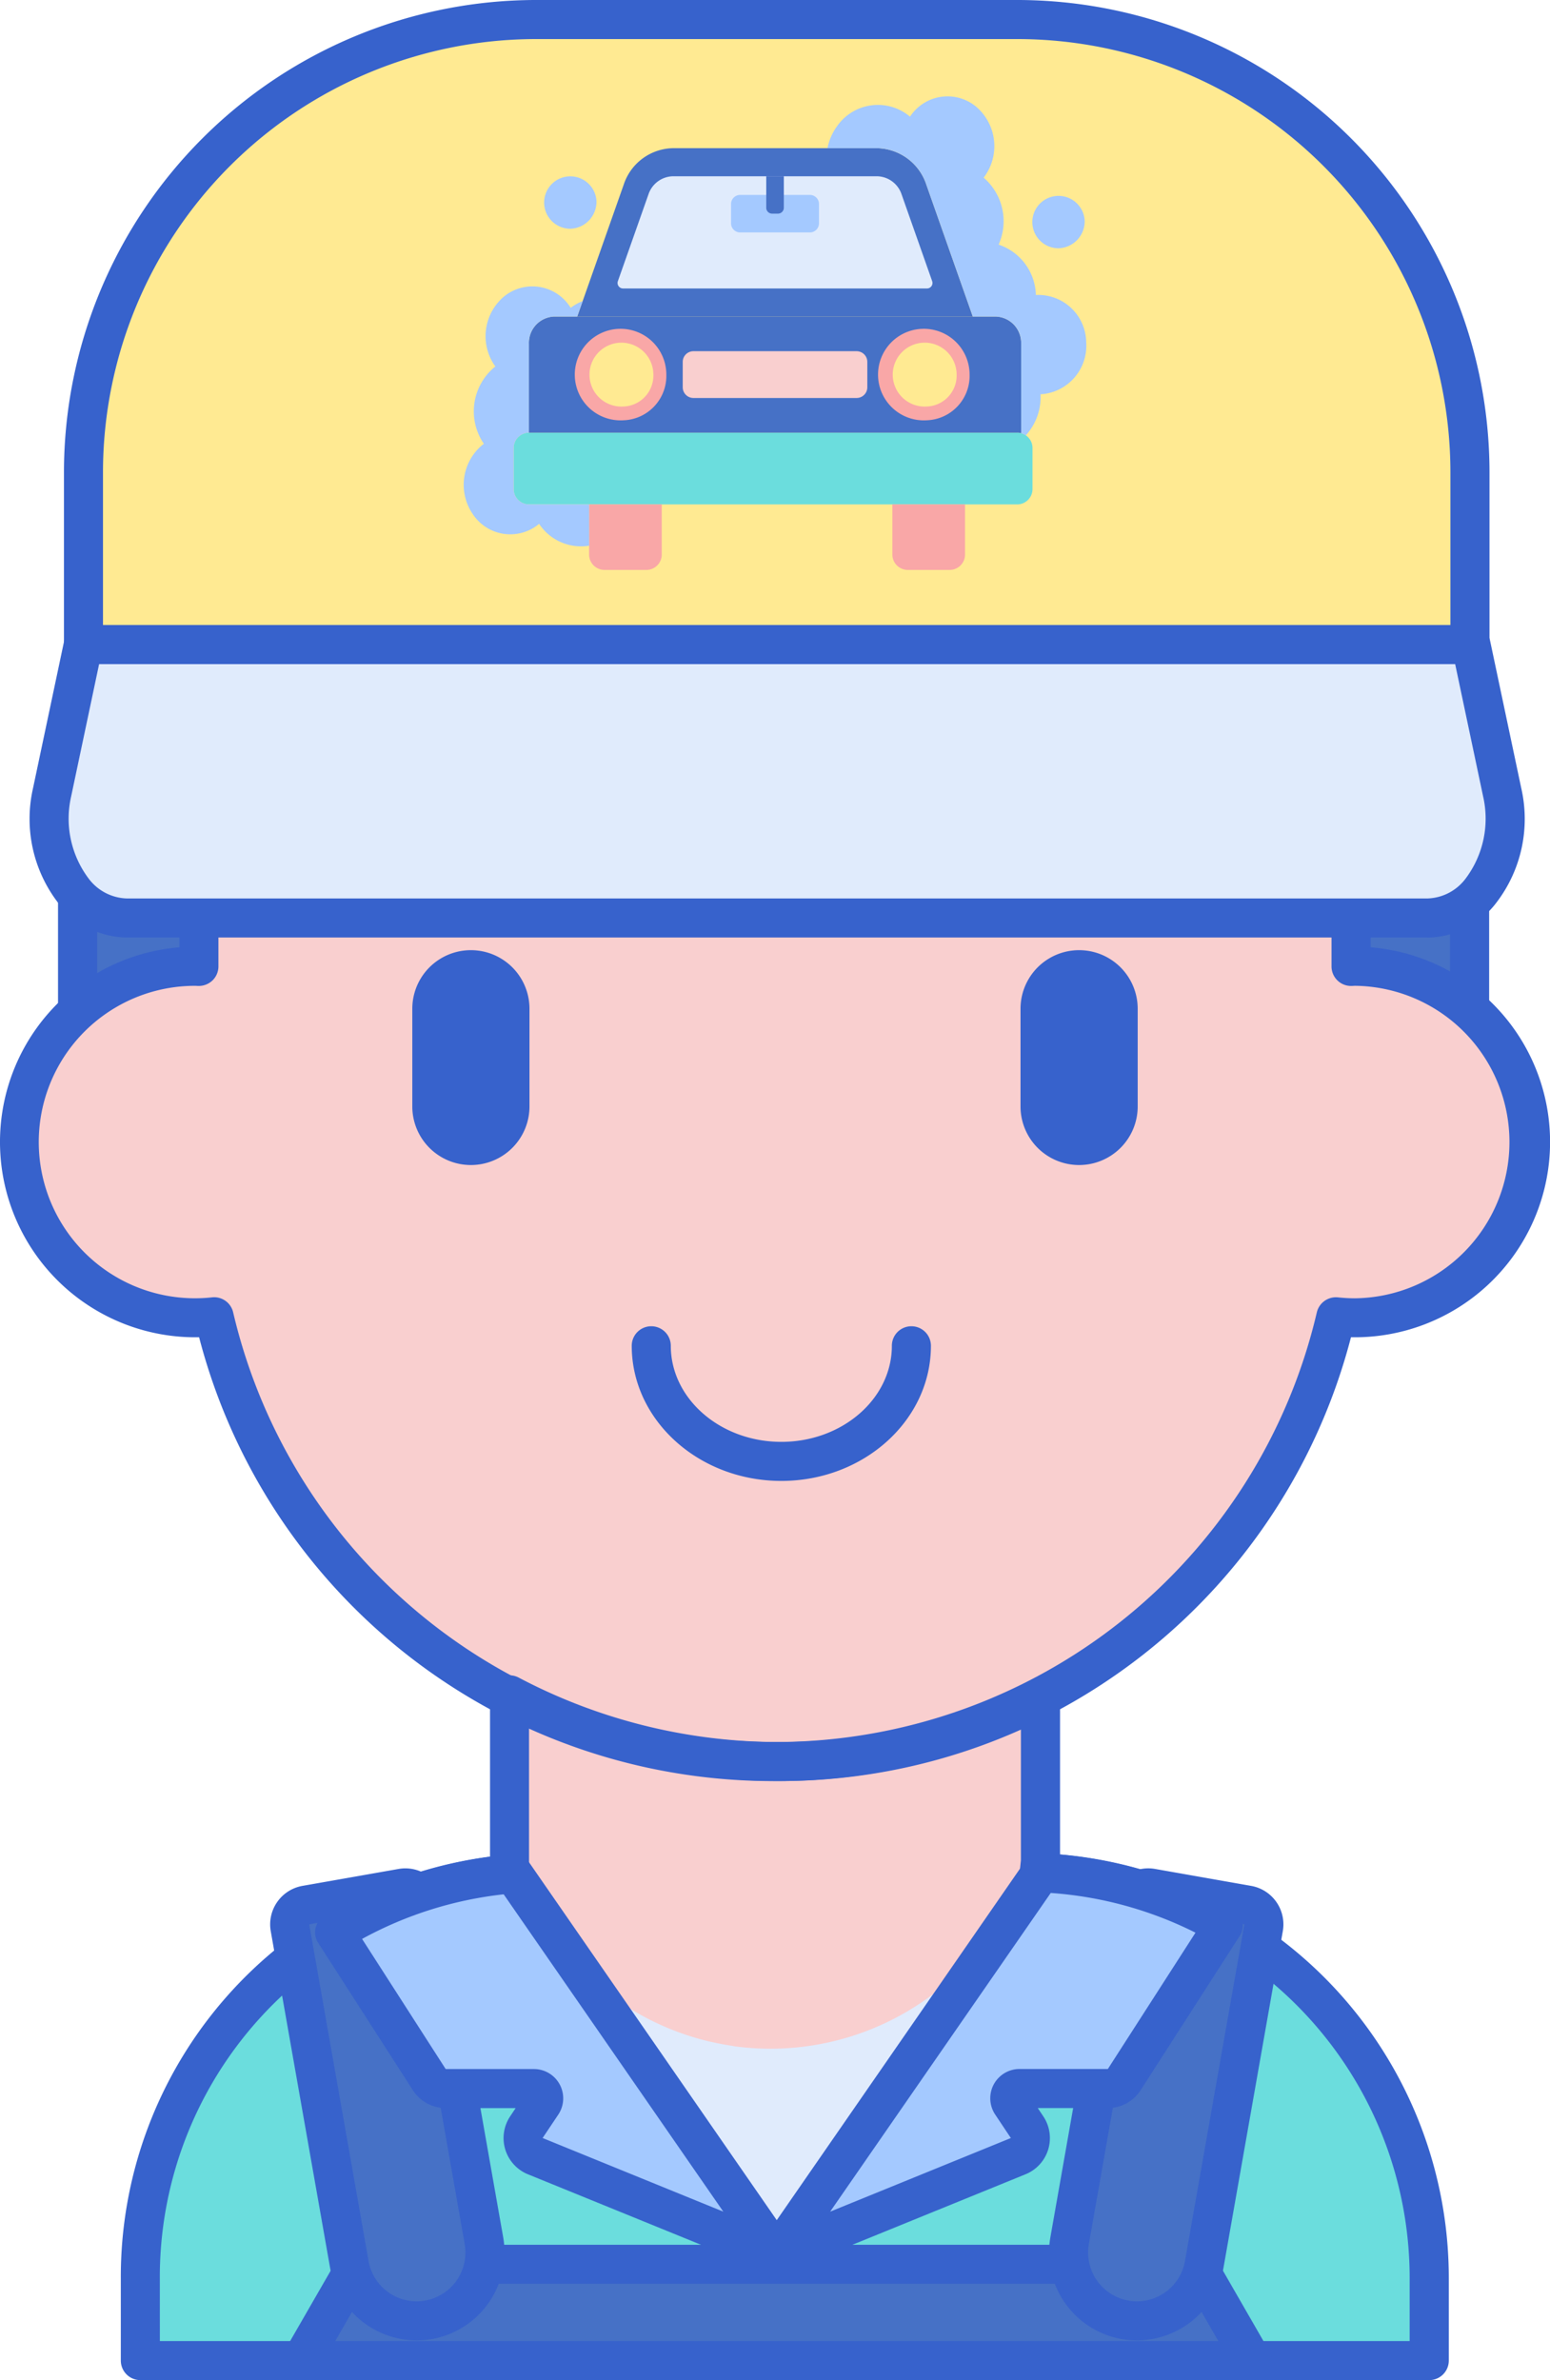 <svg xmlns="http://www.w3.org/2000/svg" width="102.465" height="157.311" viewBox="0 0 102.465 157.311"><path data-name="Path 192" d="M33.684 112.019v11.025a3.865 3.865 0 0 0 .836 2.4l14.528 18.359a2.582 2.582 0 0 0 4.033.02l14.841-18.37a3.877 3.877 0 0 0 .861-2.434v-10.752a38.092 38.092 0 0 1-35.1-.246zm0 0" fill="#f9cfcf"/><path data-name="Path 193" d="M48.463 135.228q-.842-.127-1.626-.311a17.713 17.713 0 0 1-9.824-6.317l-2.498-3.149a3.866 3.866 0 0 1-.74-1.59 26.847 26.847 0 0 0-18.788 10.216l-.048.064c-.146.188-.287.378-.427.569a22.886 22.886 0 0 0-.653.926c-.087.127-.173.256-.257.387q-.183.284-.362.571c-.084.137-.166.276-.248.415q-.168.286-.332.575c-.081.146-.159.294-.238.443-.1.192-.205.383-.3.577-.078.156-.153.315-.228.474-.091.19-.184.379-.27.572s-.163.379-.243.57c-.127.3-.251.611-.367.92-.081.212-.161.422-.237.637-.058.169-.112.34-.168.511-.068.207-.136.412-.2.621-.052.173-.1.347-.147.521-.058.211-.116.421-.17.634q-.064.261-.125.526c-.049.217-.1.435-.142.654-.035.173-.069.348-.1.522-.042.227-.079.455-.116.683-.026.17-.054.34-.077.512-.033.242-.061.484-.088.729-.016.161-.037.322-.052.483-.024.271-.042.545-.058.817-.009.137-.02.274-.026.411-.019.412-.03.826-.03 1.242v5.382h85.2v-5.382c0-.424-.011-.845-.03-1.263-.006-.142-.019-.284-.028-.425-.016-.275-.035-.55-.061-.822-.015-.17-.035-.338-.054-.508a24.76 24.76 0 0 0-.287-1.923c-.035-.19-.071-.381-.11-.571s-.088-.4-.135-.6-.092-.4-.144-.6c-.042-.163-.09-.323-.134-.484a26.921 26.921 0 0 0-.857-2.576l-.081-.213a26.02 26.02 0 0 0-.349-.823l-.1-.231a26.966 26.966 0 0 0-.39-.824l-.091-.182a23.146 23.146 0 0 0-.449-.856l-.042-.076a26.88 26.88 0 0 0-22.435-13.885l-3.642 4.67a17.82 17.82 0 0 1-16.6 6.784zm0 0" fill="#e0ebfc"/><path data-name="Path 194" d="M33.274 123.916a26.859 26.859 0 0 0-18.282 10.158l-.048.066c-.146.187-.287.377-.427.569-.088.119-.175.236-.261.356-.134.188-.263.377-.392.569a23.57 23.57 0 0 0-.257.387q-.183.284-.362.571c-.084.137-.166.276-.248.415q-.168.285-.332.576c-.081.146-.159.294-.238.441-.1.192-.205.383-.3.579-.078.156-.153.315-.228.473-.091.19-.184.379-.27.572s-.163.381-.243.571c-.127.3-.251.611-.367.92-.081.211-.161.422-.237.635-.058.169-.112.342-.168.512-.068.207-.136.412-.2.622-.052.173-.1.347-.147.519-.058.211-.116.421-.17.634-.043.175-.084.351-.125.527-.049.217-.1.435-.142.653a30.39 30.39 0 0 0-.216 1.206c-.026.17-.054.339-.077.512-.033.241-.061.484-.088.727-.016.161-.037.321-.052.484-.024.271-.042.543-.058.817-.009.136-.02.272-.026.411-.019.412-.03.824-.03 1.242v5.381h85.2v-5.381c0-.424-.011-.845-.03-1.263-.006-.144-.019-.284-.028-.426-.018-.275-.035-.55-.061-.822-.015-.169-.035-.338-.054-.507a25.598 25.598 0 0 0-.287-1.924 22.046 22.046 0 0 0-.245-1.17c-.046-.2-.093-.4-.144-.605-.043-.163-.09-.323-.135-.484a27.037 27.037 0 0 0-.856-2.576c-.028-.069-.054-.141-.082-.212a28.283 28.283 0 0 0-.349-.825l-.1-.231a28.165 28.165 0 0 0-.391-.824l-.09-.182a25.726 25.726 0 0 0-.449-.856l-.042-.074a26.885 26.885 0 0 0-22.436-13.886l-.049.063h.124l-17.432 25.175-17.432-25.173zm0 0" fill="#6bdddd"/><path data-name="Path 195" d="M18.403 86.684h-2.679a10.6 10.6 0 0 1-10.6-10.595V46.728a10.6 10.6 0 0 1 10.6-10.6h2.681a10.6 10.6 0 0 1 10.6 10.6v29.36a10.6 10.6 0 0 1-10.602 10.596zm0 0" fill="#4671c6"/><path data-name="Path 196" d="M18.405 87.975h-2.683A11.9 11.9 0 0 1 3.836 76.089V46.728a11.9 11.9 0 0 1 11.886-11.887h2.683a11.9 11.9 0 0 1 11.886 11.887v29.356a11.9 11.9 0 0 1-11.886 11.887zm-2.683-50.552a9.315 9.315 0 0 0-9.3 9.3v29.361a9.316 9.316 0 0 0 9.3 9.3h2.681a9.316 9.316 0 0 0 9.3-9.3v-29.36a9.315 9.315 0 0 0-9.3-9.3zm0 0" fill="#3762cc"/><path data-name="Path 197" d="M86.555 86.99h-2.681a10.6 10.6 0 0 1-10.6-10.6V47.032a10.6 10.6 0 0 1 10.6-10.595h2.681a10.6 10.6 0 0 1 10.6 10.595v29.361a10.6 10.6 0 0 1-10.6 10.597zm0 0" fill="#4671c6"/><path data-name="Path 198" d="M86.556 88.279h-2.683a11.9 11.9 0 0 1-11.886-11.886v-29.36a11.9 11.9 0 0 1 11.886-11.886h2.683a11.9 11.9 0 0 1 11.886 11.886v29.361a11.9 11.9 0 0 1-11.886 11.885zm-2.683-50.55a9.315 9.315 0 0 0-9.3 9.3V76.39a9.315 9.315 0 0 0 9.3 9.3h2.681a9.315 9.315 0 0 0 9.3-9.3V47.033a9.315 9.315 0 0 0-9.3-9.3zm0 0" fill="#3762cc"/><path data-name="Path 199" d="M89.555 63.859c-.082 0-.16.01-.241.013v-3.6a38.082 38.082 0 0 0-76.164 0v3.6c-.081 0-.16-.013-.241-.013a11.618 11.618 0 1 0 1.246 23.171 38.078 38.078 0 0 0 74.154 0 11.617 11.617 0 1 0 1.247-23.167zm0 0" fill="#f9cfcf"/><g data-name="Group 202" fill="#3762cc"><path data-name="Path 200" d="M31.129 77.002a3.872 3.872 0 0 1-3.873-3.873v-6.455a3.873 3.873 0 0 1 7.746 0v6.455a3.873 3.873 0 0 1-3.873 3.873zm0 0"/><path data-name="Path 201" d="M71.336 77.002a3.872 3.872 0 0 1-3.873-3.873v-6.455a3.873 3.873 0 1 1 7.746 0v6.455a3.873 3.873 0 0 1-3.873 3.873zm0 0"/><path data-name="Path 202" d="M51.232 117.72a39.183 39.183 0 0 1-38.07-29.336 12.909 12.909 0 0 1-1.3-25.773v-2.337a39.373 39.373 0 0 1 78.746 0v2.337a12.909 12.909 0 0 1-1.3 25.773 39.183 39.183 0 0 1-38.07 29.336zM14.157 85.739a1.29 1.29 0 0 1 1.256 1 36.788 36.788 0 0 0 71.638 0 1.3 1.3 0 0 1 1.393-.991 10.7 10.7 0 0 0 1.111.062 10.328 10.328 0 0 0 .006-20.655c-.1.006-.165.01-.227.011a1.291 1.291 0 0 1-1.312-1.291v-3.6a36.791 36.791 0 1 0-73.583 0v3.6a1.291 1.291 0 0 1-.385.92 1.321 1.321 0 0 1-.927.371c-.062 0-.122-.005-.184-.009h-.005a10.326 10.326 0 1 0 1.079 20.59 1.3 1.3 0 0 1 .139-.008zm0 0"/><path data-name="Path 203" d="M51.651 97.881c-5.452 0-9.889-4.008-9.889-8.933a1.291 1.291 0 0 1 2.582 0c0 3.5 3.278 6.351 7.307 6.351s7.307-2.849 7.307-6.351a1.291 1.291 0 0 1 2.582 0c.001 4.926-4.437 8.933-9.889 8.933zm0 0"/><path data-name="Path 204" d="M94.478 157.312h-85.2a1.292 1.292 0 0 1-1.291-1.291v-5.382a28 28 0 0 1 24.407-27.926v-10.692a1.291 1.291 0 0 1 1.895-1.142 36.839 36.839 0 0 0 17.177 4.26 36.377 36.377 0 0 0 16.729-4.02 1.291 1.291 0 0 1 1.88 1.148v10.3a28.1 28.1 0 0 1 25.7 28.07v5.382a1.292 1.292 0 0 1-1.297 1.293zm-83.91-2.582h82.619v-4.091a25.522 25.522 0 0 0-24.539-25.574 1.291 1.291 0 0 1-1.232-1.428l.073-.683v-8.636a38.928 38.928 0 0 1-16.027 3.4 39.49 39.49 0 0 1-16.49-3.621v8.946a2.533 2.533 0 0 0 .067.541 1.238 1.238 0 0 1 .03.274 1.291 1.291 0 0 1-1.154 1.283c-.028 0-.054.005-.082.006a25.443 25.443 0 0 0-23.267 25.489zm0 0"/></g><path data-name="Path 205" d="M97.175 42.601H5.519v-11.4a29.908 29.908 0 0 1 29.908-29.91h31.84a29.907 29.907 0 0 1 29.908 29.908zm0 0" fill="#ffea92"/><path data-name="Path 206" d="M97.238 42.6H5.51l-2.072 9.771c-.884 4.18 1.557 8.3 4.917 8.3h86.03c3.36 0 5.8-4.121 4.917-8.3zm0 0" fill="#e0ebfc"/><path data-name="Path 207" d="M94.389 61.964H8.36a5.8 5.8 0 0 1-4.519-2.293 9.1 9.1 0 0 1-1.66-7.567l2.066-9.771a1.292 1.292 0 0 1 1.262-1.021h91.73a1.291 1.291 0 0 1 1.263 1.025l2.066 9.771a9.1 9.1 0 0 1-1.659 7.567 5.8 5.8 0 0 1-4.521 2.293zM6.552 43.891L4.703 52.64a6.589 6.589 0 0 0 1.14 5.406 3.274 3.274 0 0 0 2.515 1.336H94.39a3.271 3.271 0 0 0 2.514-1.336 6.589 6.589 0 0 0 1.14-5.406l-1.849-8.749zm0 0" fill="#3762cc"/><path data-name="Path 208" d="M79.664 150.626a1.938 1.938 0 0 0-1.678-.969H24.711a1.936 1.936 0 0 0-1.678.969l-3.108 5.394h62.839zm0 0" fill="#4671c6"/><path data-name="Path 209" d="M64.307 20.921H38.159l3.074-8.721a3.5 3.5 0 0 1 3.265-2.407h13.473a3.5 3.5 0 0 1 3.264 2.407zm0 0" fill="#4671c6"/><path data-name="Path 210" d="M40.849 18.573l2.017-5.723a1.75 1.75 0 0 1 1.633-1.2h13.472a1.749 1.749 0 0 1 1.631 1.2l2.017 5.723a.363.363 0 0 1-.321.493H41.171a.363.363 0 0 1-.322-.493zm0 0" fill="#e0ebfc"/><path data-name="Path 211" d="M71.704 14.569a1.732 1.732 0 1 0-1.728 1.841 1.786 1.786 0 0 0 1.728-1.841zm0 0" fill="#a4c9ff"/><path data-name="Path 212" d="M53.54 15.362h-4.613a.6.6 0 0 1-.6-.6v-1.279a.6.6 0 0 1 .6-.6h4.613a.6.6 0 0 1 .6.6v1.279a.6.6 0 0 1-.6.6zm0 0" fill="#a4c9ff"/><path data-name="Path 213" d="M51.428 14.12h-.387a.387.387 0 0 1-.387-.388v-2.085h1.162v2.085a.388.388 0 0 1-.388.388zm0 0" fill="#4671c6"/><path data-name="Path 214" d="M67.239 33.339H34.971a1.017 1.017 0 0 1-1.016-1.017v-2.71a1.017 1.017 0 0 1 1.016-1.017h32.268a1.017 1.017 0 0 1 1.017 1.017v2.709a1.017 1.017 0 0 1-1.017 1.018zm0 0" fill="#6bdddd"/><path data-name="Path 215" d="M38.944 33.337v3.282a1.018 1.018 0 0 0 .986 1.049h2.83a1.019 1.019 0 0 0 .987-1.049v-3.282zm0 0" fill="#f9a7a7"/><path data-name="Path 216" d="M58.992 33.337v3.282a1.018 1.018 0 0 0 .986 1.049h2.831a1.018 1.018 0 0 0 .986-1.049v-3.282zm0 0" fill="#f9a7a7"/><path data-name="Path 217" d="M67.271 28.597a.946.946 0 0 1 .233.03v-5.913a1.741 1.741 0 0 0-1.684-1.793H36.648a1.741 1.741 0 0 0-1.684 1.793v5.883zm0 0" fill="#4671c6"/><path data-name="Path 218" d="M41.21 27.778a3.026 3.026 0 1 1 2.839-3.021 2.936 2.936 0 0 1-2.839 3.021zm0 0" fill="#f9a7a7"/><path data-name="Path 219" d="M41.21 26.869a2.112 2.112 0 1 1 1.982-2.108 2.05 2.05 0 0 1-1.982 2.108zm0 0" fill="#ffea92"/><path data-name="Path 220" d="M61.258 27.778a3.026 3.026 0 1 1 2.838-3.021 2.936 2.936 0 0 1-2.838 3.021zm0 0" fill="#f9a7a7"/><path data-name="Path 221" d="M61.258 26.869a2.112 2.112 0 1 1 1.982-2.108 2.05 2.05 0 0 1-1.982 2.108zm0 0" fill="#ffea92"/><path data-name="Path 222" d="M56.628 26.304H45.84a.708.708 0 0 1-.707-.708V23.92a.706.706 0 0 1 .707-.707h10.788a.707.707 0 0 1 .707.707v1.675a.708.708 0 0 1-.707.709zm0 0" fill="#f9cfcf"/><path data-name="Path 223" d="M39.431 13.278a1.732 1.732 0 1 0-1.728 1.841 1.786 1.786 0 0 0 1.728-1.841zm0 0" fill="#a4c9ff"/><path data-name="Path 224" d="M97.174 43.891H5.519A1.292 1.292 0 0 1 4.228 42.6V31.2A31.236 31.236 0 0 1 35.428 0h31.838a31.234 31.234 0 0 1 31.2 31.2v11.4a1.291 1.291 0 0 1-1.292 1.291zM6.808 41.31h89.074V31.2A28.649 28.649 0 0 0 67.266 2.582H35.428A28.65 28.65 0 0 0 6.808 31.2zm0 0" fill="#3762cc"/><path data-name="Path 225" d="M82.771 157.311H19.927a1.293 1.293 0 0 1-1.119-1.935l3.108-5.394a3.233 3.233 0 0 1 2.8-1.616h53.272a3.24 3.24 0 0 1 2.8 1.616l3.106 5.394a1.291 1.291 0 0 1-1.118 1.935zm-60.608-2.582h58.375l-1.993-3.459a.649.649 0 0 0-.558-.323H24.712a.646.646 0 0 0-.558.323zm0 0" fill="#3762cc"/><path data-name="Path 226" d="M28.324 153.326a4.517 4.517 0 0 1-5.233-3.665l-3.923-22.248a1.29 1.29 0 0 1 1.046-1.5l6.356-1.121a1.293 1.293 0 0 1 1.5 1.048l3.923 22.247a4.519 4.519 0 0 1-3.669 5.239zm0 0" fill="#4671c6"/><path data-name="Path 227" d="M27.538 154.686a5.82 5.82 0 0 1-5.718-4.8l-3.922-22.248a2.586 2.586 0 0 1 2.093-2.992l6.358-1.119a2.585 2.585 0 0 1 2.992 2.093l3.923 22.25a5.816 5.816 0 0 1-4.712 6.729 5.9 5.9 0 0 1-1.014.087zm.788-1.359h.006zm-1.529-27.259l-6.356 1.121 3.922 22.248a3.227 3.227 0 1 0 6.356-1.121zm0 0" fill="#3762cc"/><path data-name="Path 228" d="M74.369 153.326a4.517 4.517 0 0 0 5.234-3.665l3.923-22.248a1.291 1.291 0 0 0-1.046-1.5l-6.356-1.121a1.292 1.292 0 0 0-1.5 1.048l-3.923 22.247a4.519 4.519 0 0 0 3.665 5.234zm0 0" fill="#4671c6"/><path data-name="Path 229" d="M75.159 154.686a5.861 5.861 0 0 1-1.01-.088 5.809 5.809 0 0 1-4.711-6.731l3.922-22.248a2.589 2.589 0 0 1 2.992-2.094l6.356 1.121a2.583 2.583 0 0 1 2.094 2.992l-3.922 22.248a5.821 5.821 0 0 1-5.72 4.8zm-.562-2.631a3.227 3.227 0 0 0 3.739-2.618l3.923-22.248-6.356-1.121-3.923 22.248a3.228 3.228 0 0 0 2.618 3.739zm0 0" fill="#3762cc"/><path data-name="Path 230" d="M67.898 140.595l-1.036-1.554a.646.646 0 0 1 .537-1h5.836a1.289 1.289 0 0 0 1.085-.592l6.548-10.186a26.752 26.752 0 0 0-12.056-3.477l-.038.057-17.427 25.168 15.964-6.5a1.292 1.292 0 0 0 .587-1.912zm0 0" fill="#a4c9ff"/><path data-name="Path 231" d="M51.348 150.302a1.291 1.291 0 0 1-1.063-2.026l17.451-25.214a1.3 1.3 0 0 1 1.131-.571 28.243 28.243 0 0 1 12.636 3.645 1.292 1.292 0 0 1 .448 1.82l-6.546 10.189a2.573 2.573 0 0 1-2.172 1.186h-4.629l.367.551a2.582 2.582 0 0 1-1.174 3.824l-15.964 6.5a1.286 1.286 0 0 1-.485.1zm18.113-25.188l-14.583 21.064 11.946-4.866-1.036-1.554a1.936 1.936 0 0 1 1.612-3.01h5.836l5.793-9.009a25.231 25.231 0 0 0-9.566-2.625zm0 0" fill="#3762cc"/><path data-name="Path 232" d="M33.779 123.859a26.729 26.729 0 0 0-11.66 3.855l6.255 9.731a1.292 1.292 0 0 0 1.087.593h5.834a.645.645 0 0 1 .537 1l-1.036 1.554a1.292 1.292 0 0 0 .587 1.912l15.963 6.5-17.427-25.166zm0 0" fill="#a4c9ff"/><path data-name="Path 233" d="M51.347 150.302a1.311 1.311 0 0 1-.487-.095l-15.963-6.5a2.584 2.584 0 0 1-1.175-3.824l.367-.551h-4.627a2.573 2.573 0 0 1-2.172-1.186l-6.255-9.732a1.291 1.291 0 0 1 .41-1.8 28.226 28.226 0 0 1 12.2-4.038l.077-.013a1.29 1.29 0 0 1 1.263.541l17.427 25.173a1.291 1.291 0 0 1-1.061 2.026zm-27.411-22.15l5.526 8.6h5.834a1.936 1.936 0 0 1 1.611 3.01l-1.037 1.549 11.946 4.867-14.52-20.975a25.227 25.227 0 0 0-9.36 2.949zm11.134-4.293h.006zm0 0" fill="#3762cc"/><path data-name="Path 234" d="M38.944 33.339h-3.973a1.017 1.017 0 0 1-1.016-1.017v-2.71a1.017 1.017 0 0 1 1.016-1.017h-.008v-5.881a1.741 1.741 0 0 1 1.681-1.793h1.512l.359-1.019a3.371 3.371 0 0 0-.79.444c-.016-.025-.03-.052-.048-.077a2.968 2.968 0 0 0-4.315-.706 3.426 3.426 0 0 0-.663 4.593c.016.023.034.043.05.066l-.021.014a3.8 3.8 0 0 0-.74 5.1l-.072.05a3.426 3.426 0 0 0-.663 4.593 2.969 2.969 0 0 0 4.317.7l.067-.058a.085.085 0 0 0 .009.014 3.321 3.321 0 0 0 3.3 1.431zm0 0" fill="#a4c9ff"/><path data-name="Path 235" d="M67.239 28.593a1.148 1.148 0 0 1 .132.013.88.88 0 0 0-.1-.013zm0 0" fill="#a4c9ff"/><path data-name="Path 236" d="M68.565 19.492c-.029 0-.058.008-.087.01v-.016a3.61 3.61 0 0 0-2.462-3.318 3.8 3.8 0 0 0-.992-4.427c.019-.024.039-.045.057-.071a3.428 3.428 0 0 0-.541-4.609 2.963 2.963 0 0 0-4.332.575c-.019.024-.033.05-.05.076a.044.044 0 0 0-.011-.01 3.292 3.292 0 0 0-4.813.639 3.7 3.7 0 0 0-.632 1.451h3.269a3.5 3.5 0 0 1 3.264 2.407l3.074 8.723h1.512a1.74 1.74 0 0 1 1.684 1.791v5.911c-.014 0-.032 0-.047-.006a1.01 1.01 0 0 1 .353.16 3.768 3.768 0 0 0 .976-2.724h.087a3.214 3.214 0 0 0 2.93-3.444 3.167 3.167 0 0 0-3.237-3.116zm0 0" fill="#a4c9ff"/></svg>